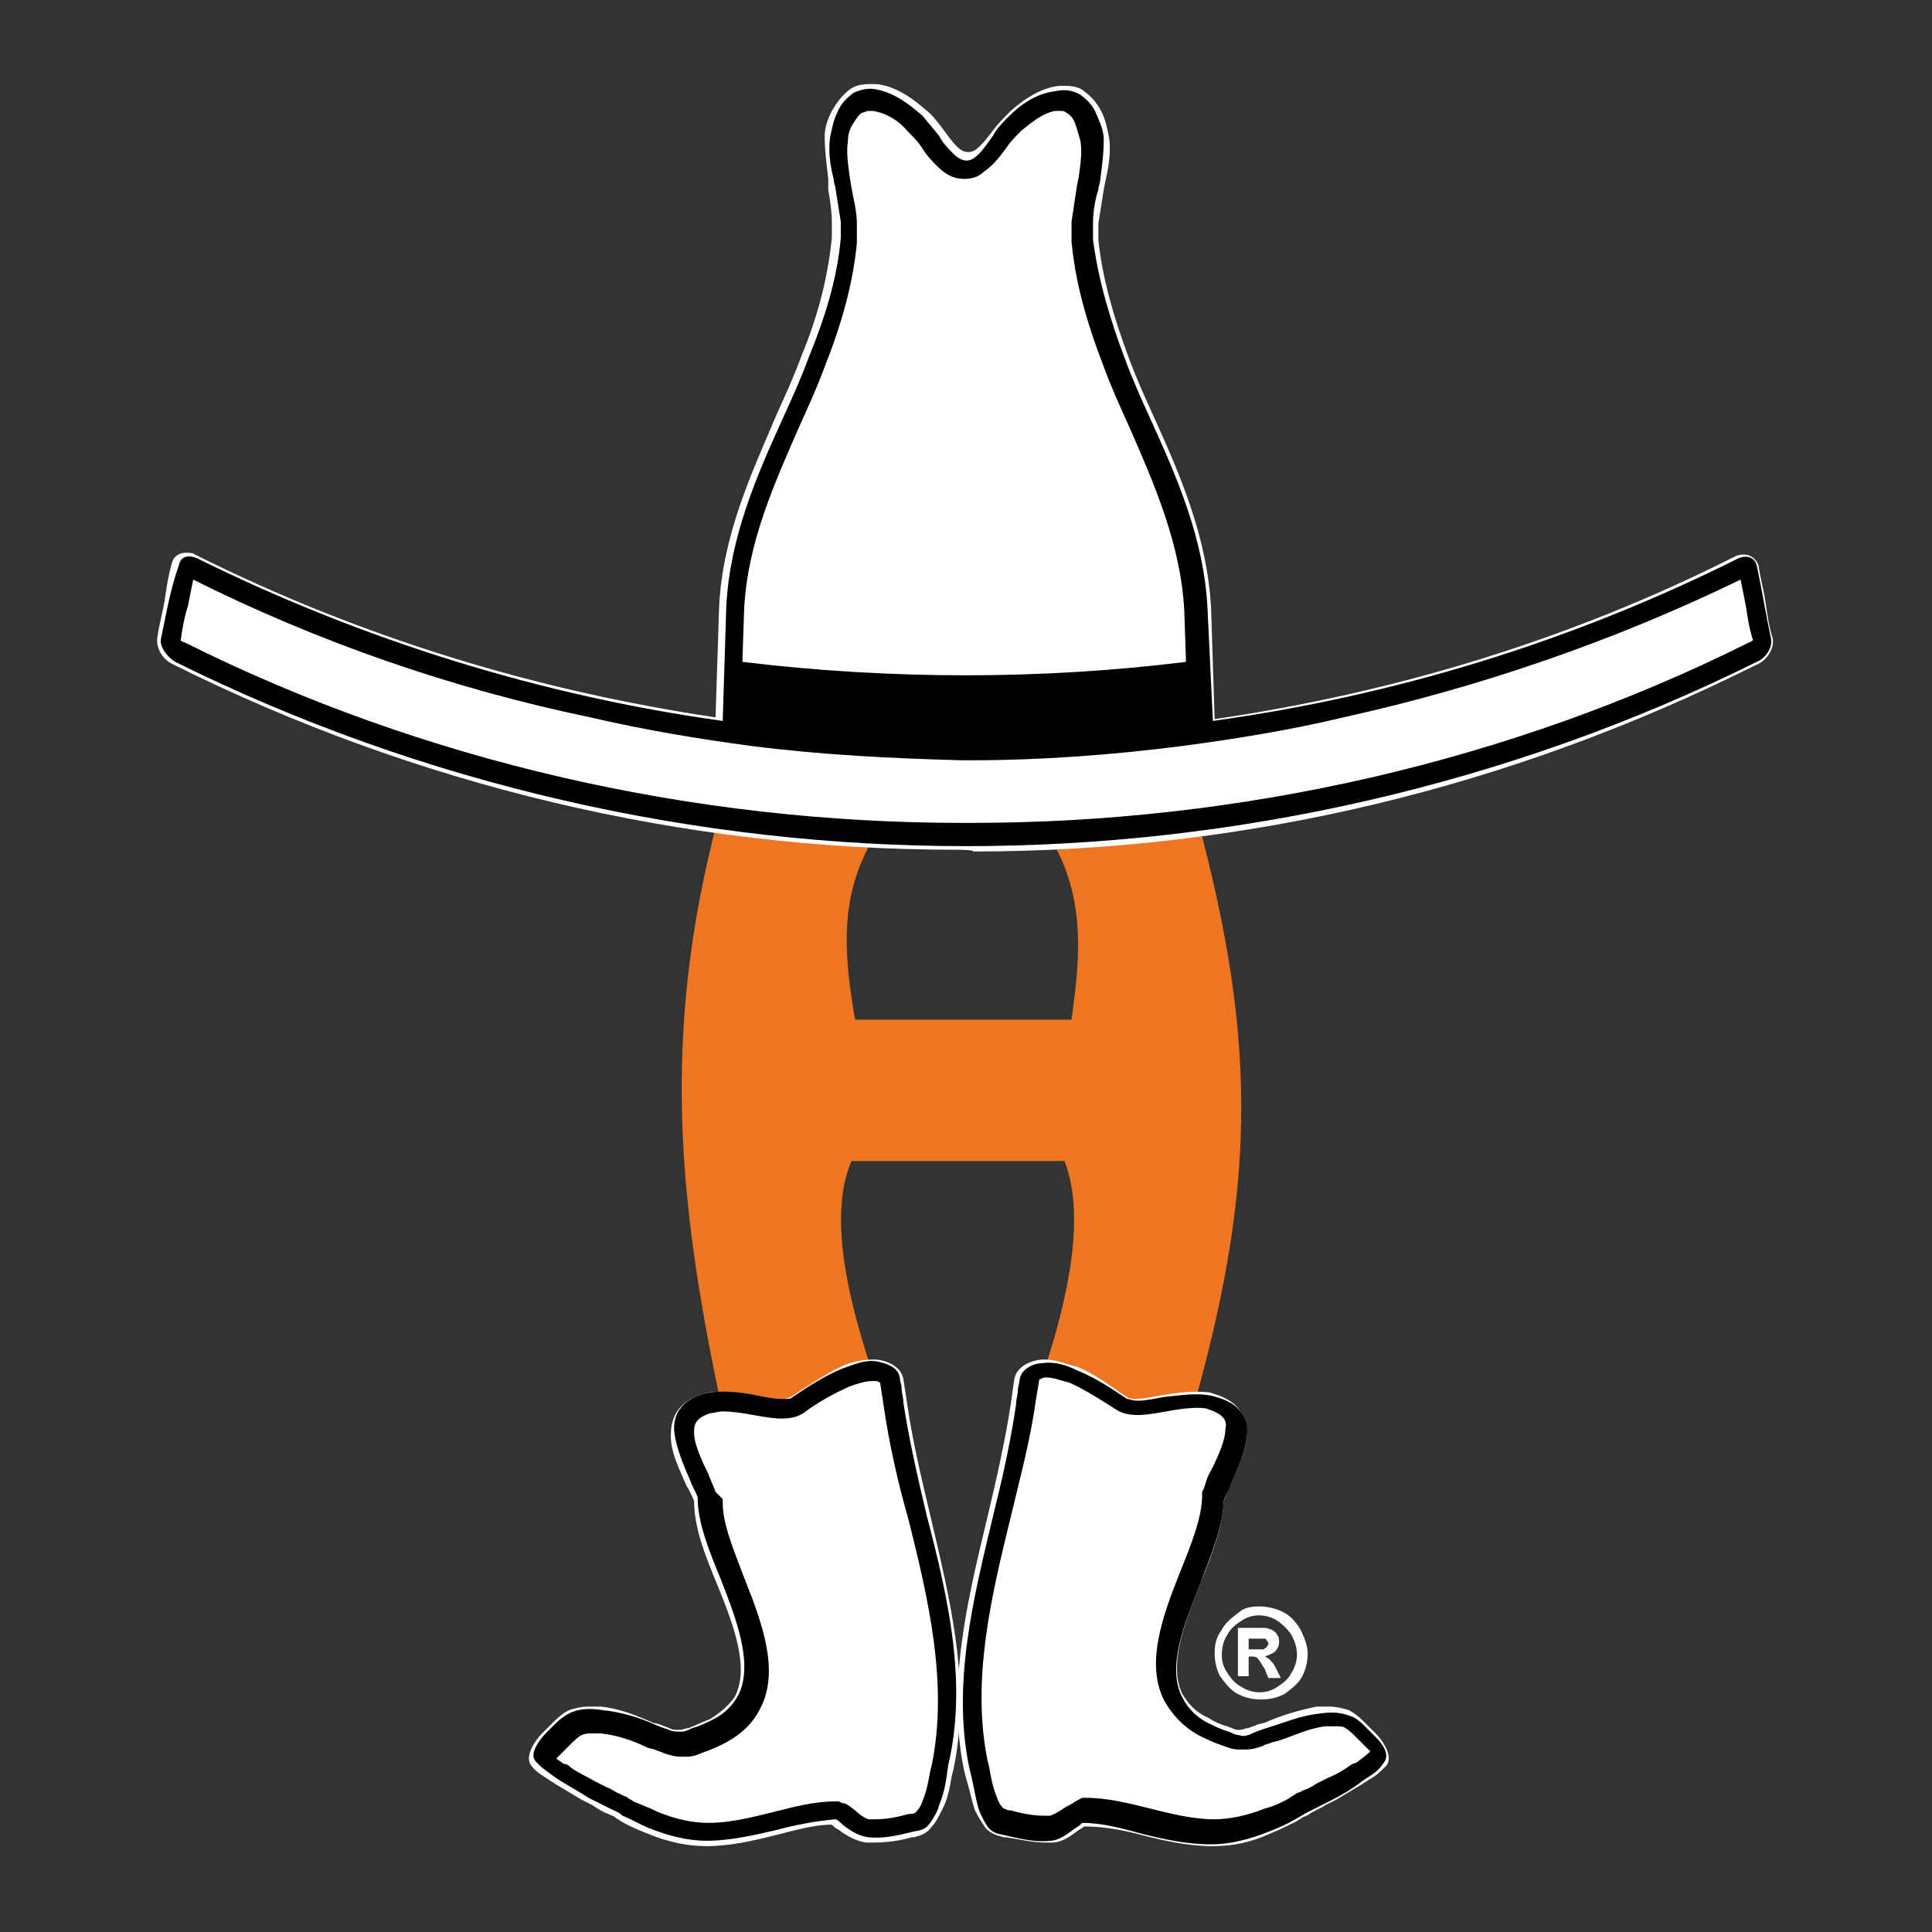 <?xml version="1.0" encoding="utf-8"?>
<!-- Generator: Adobe Illustrator 26.5.1, SVG Export Plug-In . SVG Version: 6.00 Build 0)  -->
<svg version="1.1" xmlns="http://www.w3.org/2000/svg" xmlns:xlink="http://www.w3.org/1999/xlink" x="0px" y="0px"
	 viewBox="0 0 108 108" style="enable-background:new 0 0 108 108;" xml:space="preserve">

<rect x="0" y="0" width="108" height="108" fill="#333333" stroke="none"/>

<g id="CMYK:_PMS_x5F_158C_x5F_BLACK">
</g>
<g id="CMYK:_WHITE">
</g>
<g id="CMYK:_BLACK">
	<g>
		<path style="fill:#EE7623"  d="M66.9,78c3.4-12.3,3.2-20.3,0.1-32c-2.7,0.4-5.5,0.9-8.2,1c2,3.4,1.5,7,1.1,10h-6.1h-6c-0.7-4-0.8-7,1-10.1
			c-2.9-0.2-5.8-0.6-8.7-1C37,57.7,37.9,67,40.2,78c0,0.1,0.2,0.2,0.1,0.2c1.5,0,3.4,0.7,4.2,0.1c1.8-1.2,3.2-2,4.2-2
			c0.1,0,0,0-0.1-0.1c-1.2-3.7-2.3-8.3-1-11.3h11.9c1.2,3,0.2,7.6-1,11.3c0,0.1,0,0.2-0.1,0.2c1.1,0,2.5,0.7,4.2,1.9
			c0.8,0.5,2.6-0.2,4.2-0.2C67,78.3,66.9,78.1,66.9,78z"/>
		<path style="fill:#FFFFFF" d="M53.4,47.5c-15.2,0-30.2-3.6-43.8-10.4c-0.6-0.3-0.9-1-0.8-1.5c0.1-0.7,0.3-1.4,0.4-2
			c0.1-0.7,0.2-1.4,0.4-2.1c0.1-0.4,0.4-0.6,0.8-0.6c0.2,0,0.4,0,0.5,0.1c9.2,4.6,19,7.6,29.1,9.1l0.2-6.2c0.2-4,1.8-7.4,3.2-10.7
			c0.5-1.1,1-2.2,1.4-3.3c1-2.4,1.5-4.6,1.7-6.6c0-0.3,0-0.6,0-0.9c0-0.6-0.1-1.2-0.2-1.8L46.3,10c-0.1-0.9-0.2-1.6-0.2-2.4
			c0-0.5,0.2-1,0.4-1.4c0.3-0.5,0.6-0.9,1-1.2c0.3-0.2,0.6-0.3,1.1-0.3c0.1,0,0.3,0,0.4,0c0.9,0.1,1.8,0.6,2.7,1.4
			c0.4,0.3,0.7,0.7,1,1.1c0.3,0.4,0.5,0.7,0.8,1c0.2,0.2,0.4,0.3,0.6,0.3c0.1,0,0.2,0,0.4-0.1c0.4-0.3,0.7-0.7,1-1.1
			c0.3-0.4,0.6-0.7,1-1.1c0.9-0.8,1.8-1.3,2.7-1.4c0.1,0,0.3,0,0.4,0c0.4,0,0.8,0.1,1,0.3c0.4,0.3,0.7,0.6,1,1.2
			c0.2,0.4,0.3,0.9,0.4,1.4c0.1,0.8,0,1.5-0.2,2.4l-0.1,0.5c-0.1,0.6-0.2,1.3-0.3,1.9c0,0.3,0,0.6,0,0.9c0.2,2,0.8,4.2,1.7,6.6
			c0.4,1.1,0.9,2.2,1.4,3.3c1.5,3.3,3,6.8,3.2,10.7l0.2,6.2c10.2-1.5,20-4.5,29.1-9.1c0.2-0.1,0.4-0.1,0.5-0.1
			c0.4,0,0.7,0.3,0.8,0.6c0.1,0.7,0.3,1.4,0.4,2.1c0.1,0.7,0.2,1.4,0.4,2c0.1,0.6-0.4,1.3-1,1.5c-13.6,6.8-28.4,10.4-43.7,10.4
			C54.5,47.5,53.4,47.5,53.4,47.5z"/>
		<path style="fill:#FFFFFF" d="M67.8,103.2c-1.4,0-2.7-0.3-3.9-0.6c-1.1-0.3-2.2-0.5-3.3-0.5c0,0-0.1,0.1-0.3,0.2c-0.4,0.3-0.9,0.7-1.5,0.7
			c-0.1,0-0.3,0-0.4,0c-0.7,0-1.5-0.2-2.2-0.3l-0.1,0c-0.4-0.1-0.7-0.2-1-0.5c-0.2-0.3-0.4-0.6-0.6-1c-0.2-0.6-0.3-1.2-0.5-1.8
			l-0.1-0.4c-1-4.8,0.2-9.6,1.3-14.2c0.5-2.1,1-4.3,1.3-6.3l0.2-1.4c0.1-0.6,0.7-1,1.5-1.1c0.1,0,0.2,0,0.2,0c0.7,0,1.3,0.3,1.8,0.4
			c1,0.4,1.9,1.1,2.8,1.7c0,0,0.1,0.1,0.5,0.1c0.4,0,0.9-0.1,1.4-0.2c0.6-0.1,1.3-0.2,1.9-0.2c0.4,0,0.8,0,1,0.1
			c1.8,0.5,1.9,1.7,1.9,2.4c-0.1,0.9-0.5,1.8-0.9,2.7c-0.2,0.4-0.3,0.7-0.4,0.9c0,1.3-0.6,2.9-1.3,4.6c-0.9,2.3-1.8,4.6-1,6.2
			c0.3,0.5,0.7,1,1.4,1.3c0.3,0.2,0.7,0.4,1.1,0.5c0.3,0.1,0.4,0.2,0.6,0.2c0,0,0.1,0,0.1,0c0.2,0,0.3-0.1,0.5-0.1
			c0.2-0.1,0.3-0.1,0.5-0.2l0.4-0.1c0.9-0.4,1.9-0.7,2.9-0.9c0.2,0,0.4,0,0.7,0c0.4,0,0.8,0.1,1.1,0.2c0.4,0.2,0.7,0.5,1,0.8
			l0.5,0.5c0.4,0.4,1,1.3,0.6,1.8c-0.3,0.3-0.6,0.6-1,0.8c-0.1,0.1-0.2,0.1-0.3,0.2c-0.5,0.3-1,0.6-1.5,0.9l-0.6,0.3
			c-0.3,0.2-0.6,0.3-0.9,0.5c-0.1,0.1-0.2,0.1-0.4,0.2c-0.1,0.1-0.2,0.1-0.3,0.2c-0.6,0.3-1,0.5-1.5,0.7
			C69.9,103,68.9,103.2,67.8,103.2z"/>
		<path style="fill:#FFFFFF" d="M39.5,103.2c-1,0-2.1-0.2-3.3-0.7c-0.5-0.2-1-0.4-1.5-0.7c-0.1-0.1-0.2-0.1-0.3-0.2c-0.1-0.1-0.2-0.1-0.4-0.2
			c-0.3-0.1-0.6-0.3-0.9-0.5l-0.6-0.3c-0.5-0.3-1-0.6-1.5-0.9c-0.1-0.1-0.2-0.1-0.3-0.2c-0.3-0.2-0.7-0.4-1-0.8
			c-0.4-0.5,0.2-1.4,0.6-1.8l0.5-0.5c0.3-0.3,0.6-0.6,1-0.8c0.3-0.1,0.7-0.2,1.1-0.2c0.2,0,0.5,0,0.7,0c1,0.1,2,0.5,2.9,0.9l0.4,0.1
			c0.2,0.1,0.3,0.1,0.5,0.2c0.2,0.1,0.3,0.1,0.5,0.1c0,0,0.1,0,0.1,0c0.2,0,0.3-0.1,0.5-0.1c0.5-0.2,0.9-0.4,1.2-0.5
			c0.6-0.4,1.1-0.8,1.4-1.3c0.8-1.6-0.1-4-1-6.2c-0.7-1.7-1.3-3.2-1.3-4.7c-0.1-0.2-0.2-0.5-0.4-0.8c-0.4-0.9-0.9-1.9-0.9-2.8
			c0-0.7,0.1-1.9,1.9-2.4c0.3-0.1,0.6-0.1,1-0.1c0.6,0,1.3,0.1,1.9,0.2c0.5,0.1,1,0.2,1.4,0.2c0.3,0,0.4-0.1,0.5-0.1
			c0.9-0.6,1.8-1.2,2.8-1.7c0.4-0.2,1.1-0.4,1.8-0.4c0.1,0,0.2,0,0.2,0c0.8,0.1,1.4,0.5,1.5,1.1l0.2,1.3c0.3,2.1,0.8,4.2,1.3,6.3
			c1.1,4.7,2.3,9.4,1.3,14.2l-0.1,0.4c-0.1,0.6-0.2,1.2-0.5,1.8c-0.2,0.4-0.4,0.8-0.6,1c-0.3,0.4-0.6,0.5-1,0.6l-0.1,0
			c-0.7,0.2-1.4,0.3-2.2,0.3c-0.1,0-0.3,0-0.4,0c-0.6-0.1-1.1-0.4-1.5-0.7c-0.2-0.1-0.3-0.2-0.4-0.3c-1,0-2,0.3-3.2,0.6
			C42.1,102.9,40.8,103.2,39.5,103.2z"/>
		<g>
			<path style="fill:#FFFFFF" d="M70.4,89.8c0.4,0,0.9,0.1,1.3,0.3c0.4,0.2,0.7,0.5,1,1c0.2,0.4,0.4,0.9,0.4,1.3c0,0.5-0.1,0.9-0.3,1.3
				c-0.2,0.4-0.6,0.7-1,1c-0.4,0.2-0.8,0.3-1.3,0.3c-0.5,0-0.9-0.1-1.3-0.3c-0.4-0.2-0.7-0.6-1-1c-0.2-0.4-0.3-0.8-0.3-1.3
				c0-0.5,0.1-0.9,0.4-1.3c0.2-0.4,0.6-0.7,1-1C69.5,89.9,69.9,89.8,70.4,89.8z M70.4,90.3c-0.4,0-0.7,0.1-1,0.3
				c-0.3,0.2-0.6,0.4-0.8,0.8c-0.2,0.3-0.3,0.7-0.3,1.1c0,0.4,0.1,0.7,0.3,1c0.2,0.3,0.4,0.6,0.8,0.8c0.3,0.2,0.7,0.3,1,0.3
				c0.4,0,0.7-0.1,1-0.3c0.3-0.2,0.6-0.4,0.8-0.8c0.2-0.3,0.3-0.7,0.3-1c0-0.4-0.1-0.7-0.3-1.1c-0.2-0.3-0.5-0.6-0.8-0.8
				C71.1,90.4,70.7,90.3,70.4,90.3z M69.2,93.8V91h0.6c0.5,0,0.8,0,0.9,0c0.2,0,0.3,0.1,0.4,0.1c0.1,0.1,0.2,0.1,0.3,0.3
				c0.1,0.1,0.1,0.3,0.1,0.4c0,0.2-0.1,0.4-0.2,0.5c-0.1,0.1-0.3,0.2-0.6,0.3c0.1,0,0.1,0.1,0.2,0.1c0,0,0.1,0.1,0.2,0.2
				c0,0,0.1,0.1,0.2,0.3l0.3,0.6h-0.7l-0.2-0.5c-0.2-0.3-0.3-0.5-0.4-0.6c-0.1-0.1-0.2-0.1-0.4-0.1h-0.1v1.1H69.2z M69.8,92.2H70
				c0.3,0,0.5,0,0.6,0c0.1,0,0.1-0.1,0.2-0.1c0-0.1,0.1-0.1,0.1-0.2c0-0.1,0-0.1-0.1-0.2c0-0.1-0.1-0.1-0.2-0.1c-0.1,0-0.3,0-0.6,0
				h-0.2V92.2z"/>
		</g>
		<path d="M76.9,97.1c-0.2-0.2-0.3-0.3-0.5-0.5c-0.3-0.3-0.6-0.6-1-0.7c-0.5-0.2-1.1-0.2-1.7-0.1c-1,0.1-1.9,0.5-2.9,0.8
			c-0.3,0.1-0.6,0.2-0.8,0.3c-0.2,0.1-0.5,0.2-0.7,0.1c-0.2,0-0.4-0.1-0.6-0.2c-0.4-0.1-0.8-0.3-1.2-0.5c-0.6-0.3-1.1-0.8-1.4-1.4
			c-0.9-1.7,0.1-4.1,1-6.4c0.6-1.6,1.3-3.2,1.3-4.6c0.1-0.3,0.3-0.6,0.4-0.9c0.4-0.9,0.8-1.8,0.9-2.7c0.1-0.8-0.2-1.8-1.7-2.2
			C67.1,77.8,66,78,65,78.1c-0.5,0.1-1,0.2-1.4,0.2c-0.3,0-0.5-0.1-0.6-0.1c-0.9-0.6-1.8-1.2-2.8-1.6c-0.6-0.3-1.3-0.5-1.9-0.4
			c-0.5,0-1.2,0.3-1.3,0.9c0,0.2-0.1,0.4-0.1,0.6c0,0.3-0.1,0.5-0.1,0.8c-0.3,2.1-0.8,4.3-1.3,6.3c-1.1,4.6-2.3,9.4-1.3,14.1
			c0.2,0.7,0.3,1.5,0.5,2.2c0.1,0.3,0.3,0.7,0.5,1c0.3,0.4,0.6,0.4,1,0.5c0.9,0.2,1.7,0.4,2.5,0.3c0.5,0,1-0.4,1.4-0.7
			c0.2-0.1,0.4-0.3,0.4-0.3c1.1,0,2.2,0.3,3.3,0.6c1.2,0.3,2.5,0.6,3.9,0.6c1.1,0,2.2-0.3,3.2-0.7c0.5-0.2,1-0.4,1.5-0.7
			c0.2-0.1,0.5-0.3,0.7-0.4c0.4-0.2,0.8-0.4,1.2-0.6c0.6-0.3,1.3-0.7,1.8-1.1c0.4-0.3,0.9-0.5,1.2-1C77.8,98.1,77.2,97.4,76.9,97.1z
			 M76,98.4c-0.1,0.1-0.3,0.2-0.4,0.2c-0.4,0.3-0.9,0.6-1.4,0.8l-0.6,0.3c-0.3,0.2-0.5,0.3-0.8,0.4c-0.1,0.1-0.3,0.1-0.4,0.2
			c-0.1,0.1-0.2,0.1-0.3,0.2c-0.5,0.3-1,0.5-1.4,0.6c-1,0.4-2,0.6-2.8,0.6c-1.2,0-2.4-0.3-3.6-0.6c-1.2-0.3-2.4-0.6-3.6-0.6l-0.2,0
			l-0.2,0.1c-0.2,0.1-0.3,0.2-0.7,0.4c-0.3,0.2-0.6,0.4-0.9,0.5c-0.1,0-0.2,0-0.3,0c-0.6,0-1.2-0.1-1.9-0.3l-0.1,0
			c-0.1,0-0.2-0.1-0.3-0.1c-0.2-0.2-0.3-0.4-0.4-0.7c-0.2-0.5-0.3-1-0.4-1.6l-0.1-0.4c-0.9-4.5,0.2-9.1,1.3-13.6
			c0.5-2.1,1.1-4.3,1.4-6.5l0.2-1.2c0.1,0,0.2-0.1,0.3-0.1c0,0,0.1,0,0.1,0c0.4,0,0.9,0.2,1.3,0.3c0.9,0.4,1.8,1,2.6,1.5
			c0.3,0.2,0.7,0.3,1.2,0.3c0.5,0,1-0.1,1.6-0.2c0.5-0.1,1.2-0.2,1.7-0.2c0.3,0,0.5,0,0.7,0.1c0.9,0.3,1,0.7,0.9,1.1
			c0,0.6-0.4,1.5-0.8,2.3c-0.2,0.3-0.3,0.7-0.4,1l-0.1,0.2l0,0.2c0,1.2-0.6,2.7-1.2,4.2c-1,2.5-2,5.2-0.9,7.3c0.4,0.7,1,1.4,1.9,1.9
			c0.4,0.2,0.8,0.4,1.4,0.6c0.3,0.1,0.5,0.2,0.9,0.2c0.1,0,0.2,0,0.3,0c0.4,0,0.7-0.1,1-0.2c0.1-0.1,0.3-0.1,0.5-0.2l0.4-0.1
			c0.9-0.3,1.7-0.7,2.6-0.8c0.2,0,0.3,0,0.5,0c0.3,0,0.5,0,0.6,0.1c0.2,0.1,0.5,0.4,0.6,0.5l0.5,0.5c0.1,0.1,0.2,0.2,0.3,0.3
			C76.3,98.2,76.1,98.3,76,98.4z"/>
		<path d="M98.2,31.6c-0.1-0.4-0.5-0.6-1-0.4c-9.4,4.7-19.3,7.7-29.4,9.1L67.5,34c-0.2-3.9-1.7-7.3-3.2-10.6c-0.5-1.1-1-2.2-1.4-3.3
			c-0.8-2.1-1.5-4.4-1.8-6.7c0-0.3,0-0.6,0-0.9c0-0.6,0.1-1.3,0.3-1.9c0-0.2,0.1-0.4,0.1-0.5c0.1-0.8,0.2-1.5,0.2-2.3
			c0-0.5-0.2-0.9-0.4-1.4c-0.2-0.5-0.5-0.8-0.9-1.1C59.9,5,59.4,5,59,5.1c-1,0.1-1.9,0.7-2.6,1.4c-0.3,0.3-0.7,0.7-0.9,1.1
			c-0.3,0.4-0.6,0.9-1,1.2c-0.4,0.3-0.8,0.2-1.2-0.2c-0.3-0.3-0.6-0.6-0.8-1c-0.3-0.4-0.6-0.7-0.9-1.1C50.8,5.8,50,5.2,49,5
			c-0.4-0.1-0.9,0-1.3,0.2c-0.4,0.3-0.7,0.6-0.9,1.1c-0.2,0.4-0.3,0.9-0.4,1.4c-0.1,0.8,0,1.5,0.2,2.3c0,0.2,0.1,0.4,0.1,0.5
			c0.1,0.6,0.2,1.3,0.3,1.9c0,0.3,0,0.6,0,0.9c-0.2,2.3-0.9,4.5-1.8,6.7c-0.4,1.1-0.9,2.2-1.4,3.3c-1.5,3.3-3,6.7-3.2,10.6l-0.2,6.4
			c-10.1-1.4-20.1-4.5-29.4-9.1c-0.5-0.2-0.9-0.1-1,0.4C9.5,33,9.3,34.3,9,35.7c-0.1,0.4,0.3,1,0.8,1.3C23.7,43.9,39,47.3,54,47.3
			c15,0,30.3-3.4,44.2-10.3c0.5-0.2,0.9-0.8,0.8-1.3C98.7,34.3,98.5,33,98.2,31.6z M41.6,34c0.2-3.7,1.7-7,3.1-10.2
			c0.5-1.1,1-2.2,1.4-3.3c1-2.5,1.6-4.8,1.8-6.9c0-0.4,0-0.8,0-1.1c0-0.7-0.2-1.4-0.3-2l-0.1-0.6c-0.1-0.8-0.2-1.4-0.1-2
			c0-0.4,0.1-0.7,0.3-1c0.2-0.3,0.3-0.5,0.5-0.6c0.1,0,0.2-0.1,0.4-0.1c0.1,0,0.2,0,0.2,0c0.6,0.1,1.3,0.4,1.9,1.1
			c0.3,0.3,0.6,0.6,0.8,0.9c0.3,0.5,0.6,0.8,0.9,1.1c0.6,0.6,1.1,0.7,1.5,0.7c0.4,0,0.8-0.1,1.1-0.4c0.6-0.4,1-1,1.3-1.4
			c0.2-0.3,0.5-0.6,0.8-0.9c0.5-0.4,1.2-1,1.9-1.1c0.1,0,0.2,0,0.2,0c0.2,0,0.3,0,0.4,0.1c0.2,0.1,0.4,0.3,0.5,0.6
			c0.1,0.3,0.2,0.6,0.3,1c0.1,0.6,0,1.3-0.1,2l-0.1,0.5c-0.1,0.7-0.2,1.3-0.3,2c0,0.3,0,0.7,0,1.1c0.2,2.2,0.8,4.4,1.8,7
			c0.4,1.1,0.9,2.2,1.4,3.3c1.4,3.2,2.9,6.6,3.1,10.3l0.1,2.9C58.2,38,49.8,38,41.5,37L41.6,34z M97.8,35.9
			C84.4,42.6,69.3,46,54.3,46H54c-0.1,0-0.2,0-0.2,0c-15,0-30.1-3.4-43.5-10.1c-0.1,0-0.2-0.1-0.2-0.1c0.1-0.7,0.2-1.3,0.4-1.9
			c0.1-0.5,0.2-1,0.3-1.5c7,3.5,14.5,6.1,22.2,7.7c3,0.7,6,1.2,9,1.6c3.9,0.5,7.9,0.7,11.8,0.8c0.1,0,0.1,0,0.2,0v0c0,0,0.2,0,0.3,0
			c3.9,0,7.9-0.3,11.8-0.8c3-0.4,6.1-0.9,9-1.6c7.7-1.7,15.2-4.3,22.2-7.7c0.1,0.5,0.2,1,0.3,1.5c0.1,0.7,0.2,1.3,0.4,1.9
			C97.9,35.8,97.9,35.9,97.8,35.9z"/>
		<path d="M51.8,84.7c-0.5-2.1-1-4.3-1.3-6.3c0-0.3-0.1-0.5-0.1-0.8c0-0.2-0.1-0.4-0.1-0.6c-0.1-0.6-0.8-0.8-1.3-0.9
			c-0.7-0.1-1.3,0.2-1.9,0.4c-1,0.4-1.9,1-2.8,1.6c-0.1,0.1-0.2,0.1-0.6,0.1c-0.4,0-0.9-0.1-1.4-0.2c-1-0.2-2.1-0.3-2.9-0.1
			c-1.5,0.4-1.8,1.4-1.7,2.2c0.1,0.8,0.5,1.8,0.9,2.7c0.1,0.3,0.3,0.6,0.4,0.9c0,1.4,0.6,2.9,1.3,4.6c0.9,2.3,1.8,4.7,1,6.4
			c-0.3,0.6-0.8,1.1-1.4,1.4c-0.4,0.2-0.8,0.4-1.2,0.5c-0.2,0.1-0.4,0.2-0.6,0.2c-0.3,0-0.5,0-0.7-0.1c-0.3-0.1-0.6-0.2-0.8-0.3
			c-0.9-0.4-1.9-0.7-2.9-0.8c-0.6-0.1-1.2-0.1-1.7,0.1c-0.3,0.1-0.7,0.4-1,0.7c-0.2,0.2-0.3,0.3-0.5,0.5c-0.3,0.3-0.9,1.1-0.6,1.5
			c0.3,0.4,0.8,0.7,1.2,1c0.6,0.4,1.2,0.7,1.8,1.1c0.4,0.2,0.8,0.4,1.2,0.6c0.2,0.1,0.5,0.2,0.7,0.4c0.5,0.2,1,0.5,1.5,0.7
			c1,0.4,2.1,0.7,3.2,0.7c1.3,0,2.6-0.3,3.9-0.6c1.1-0.3,2.2-0.5,3.3-0.6c0.1,0,0.3,0.2,0.4,0.3c0.4,0.3,0.8,0.6,1.4,0.7
			c0.9,0.1,1.7-0.1,2.5-0.3c0.5-0.1,0.7-0.1,1-0.5c0.2-0.3,0.4-0.6,0.5-1c0.3-0.7,0.4-1.4,0.5-2.2C54.1,94.1,53,89.3,51.8,84.7z
			 M52.1,98.6L52,99c-0.1,0.6-0.2,1.1-0.4,1.6c-0.1,0.3-0.2,0.5-0.4,0.7c-0.1,0.1-0.2,0.1-0.3,0.1l-0.1,0c-0.7,0.2-1.3,0.3-1.9,0.3
			c-0.1,0-0.2,0-0.3,0c-0.2,0-0.6-0.3-0.8-0.5c-0.4-0.3-0.5-0.4-0.7-0.4l-0.2-0.1l-0.2,0c-1.2,0-2.3,0.3-3.5,0.6
			c-1.2,0.3-2.4,0.6-3.6,0.6c-0.9,0-1.8-0.2-2.8-0.6c-0.4-0.2-0.9-0.4-1.4-0.6c-0.1-0.1-0.2-0.1-0.3-0.2c-0.1-0.1-0.3-0.1-0.4-0.2
			c-0.3-0.1-0.5-0.3-0.8-0.4l-0.6-0.3c-0.5-0.3-1-0.5-1.4-0.8c-0.1-0.1-0.2-0.2-0.4-0.2c-0.1-0.1-0.3-0.2-0.4-0.3
			c0.1-0.1,0.2-0.2,0.3-0.3l0.5-0.5c0.1-0.1,0.4-0.4,0.6-0.5c0.2-0.1,0.4-0.1,0.6-0.1c0.2,0,0.3,0,0.5,0c0.9,0.1,1.8,0.4,2.6,0.8
			l0.4,0.1c0.2,0.1,0.3,0.1,0.5,0.2c0.3,0.1,0.6,0.2,1,0.2c0.1,0,0.2,0,0.3,0c0.3,0,0.6-0.1,0.8-0.2c0.6-0.2,1-0.4,1.4-0.6
			c0.9-0.5,1.5-1.1,1.9-1.9c1.1-2.1,0.1-4.8-0.9-7.3c-0.6-1.6-1.2-3-1.2-4.2l0-0.2L40,83.4c-0.1-0.3-0.3-0.7-0.4-1
			c-0.4-0.8-0.8-1.7-0.8-2.3c0-0.4,0-0.8,0.9-1.1c0.2,0,0.4-0.1,0.7-0.1c0.5,0,1.2,0.1,1.7,0.2c0.6,0.1,1.1,0.2,1.6,0.2
			c0.5,0,0.9-0.1,1.2-0.3c0.8-0.6,1.7-1.1,2.6-1.5c0.3-0.1,0.8-0.3,1.3-0.3c0,0,0.1,0,0.1,0c0.2,0,0.3,0.1,0.3,0.1l0.2,1.3
			c0.3,2.1,0.8,4.3,1.4,6.4C51.9,89.4,53,94.1,52.1,98.6z"/>
	</g>
</g>
</svg>
